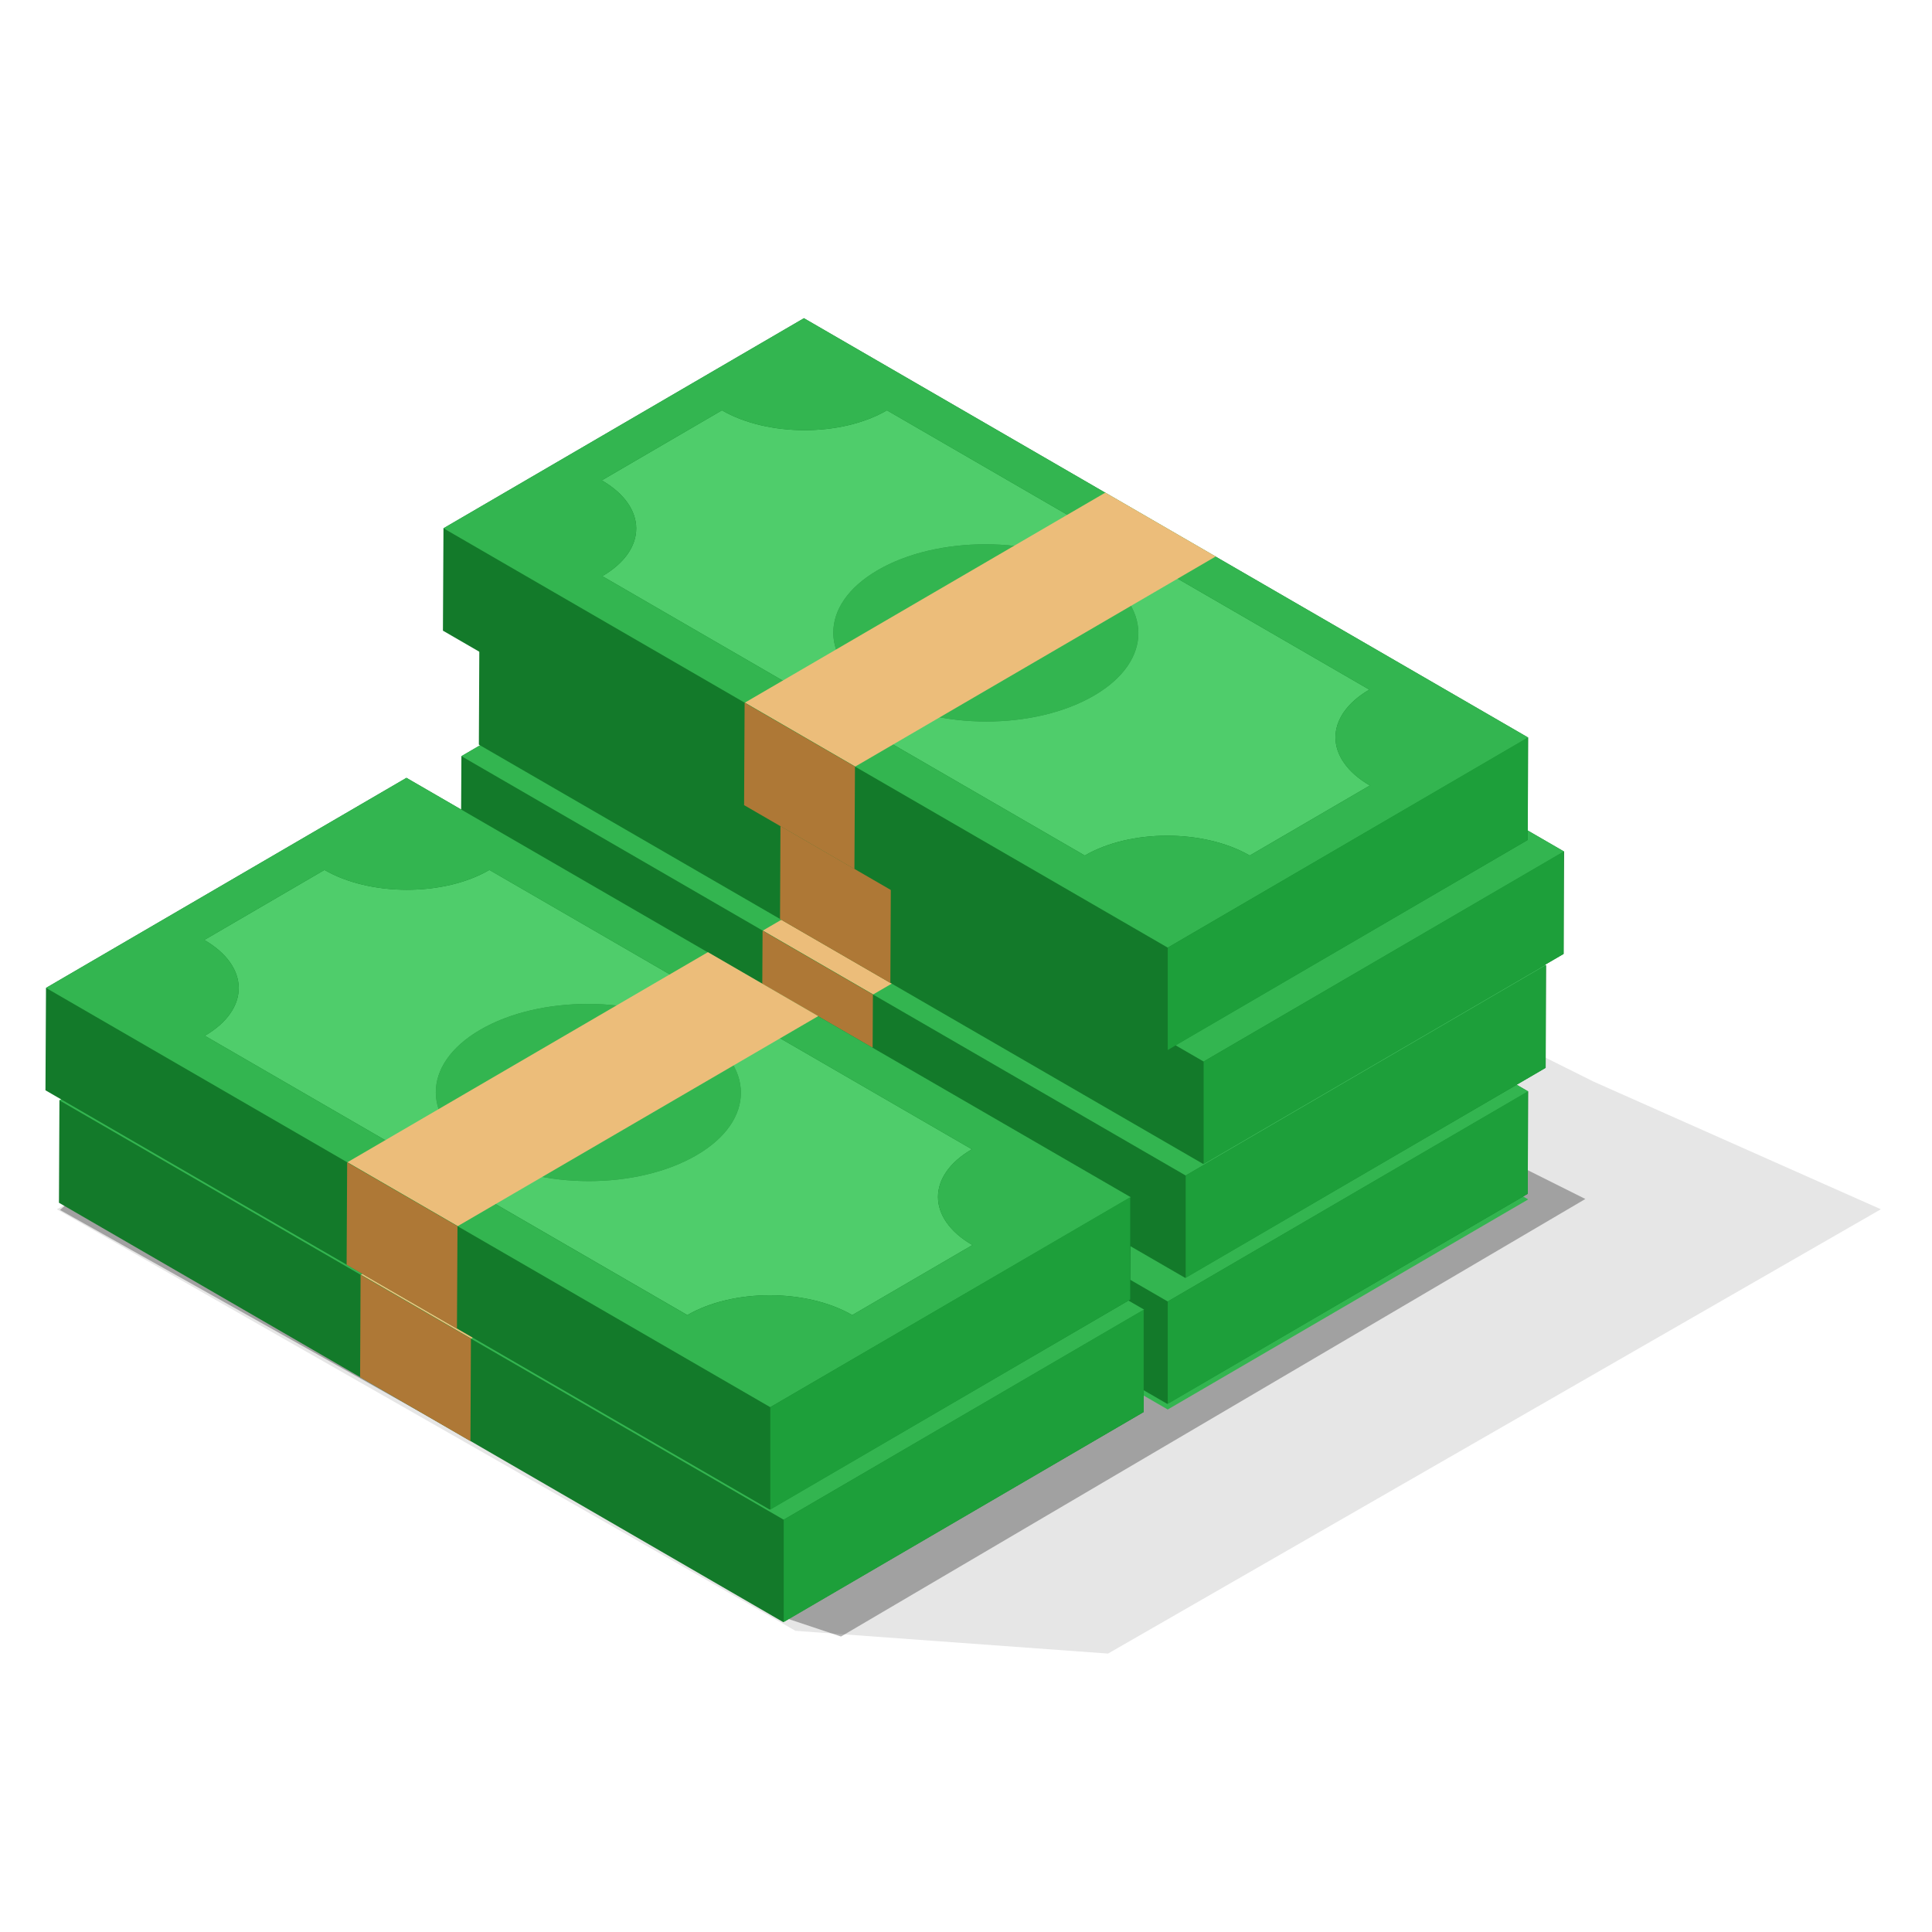 <svg width="170" height="170" viewBox="0 0 170 170" fill="none" xmlns="http://www.w3.org/2000/svg">
<path opacity="0.1" d="M5 106.405L70 143.5L97.5 145.5L165.5 106.405L140.257 95.189L89.695 70L78.48 72.206L55.498 83.789L41.525 86.732L5 106.405Z" fill="black"/>
<path opacity="0.3" d="M69.5 142.5L74 144L139.5 105.5L132.5 102L73.324 73.349L10.3 102.051L5.282 106.467L69.5 142.5Z" fill="black"/>
<path fill-rule="evenodd" clip-rule="evenodd" d="M96.994 111.005C102.254 114.054 102.28 118.988 97.058 122.032C91.835 125.076 83.334 125.081 78.075 122.032C72.815 118.988 72.788 114.049 78.011 111.005C83.239 107.961 91.74 107.961 96.994 111.005Z" fill="#33B550"/>
<path fill-rule="evenodd" clip-rule="evenodd" d="M107.763 109.794L76.046 128.278L66.337 122.653L98.054 104.174L107.763 109.794Z" fill="#ECBD7A"/>
<path fill-rule="evenodd" clip-rule="evenodd" d="M76.019 128.284L75.972 137.298L66.263 131.673L66.311 122.664L76.019 128.284Z" fill="#AE7836"/>
<path fill-rule="evenodd" clip-rule="evenodd" d="M97.783 100.716C103.043 103.76 103.069 108.694 97.847 111.743C92.624 114.787 84.123 114.787 78.864 111.743C73.604 108.694 73.577 103.76 78.8 100.716C84.028 97.673 92.529 97.673 97.783 100.716Z" fill="#33B550"/>
<path fill-rule="evenodd" clip-rule="evenodd" d="M108.552 99.5L76.835 117.984L67.126 112.365L98.843 93.88L108.552 99.5Z" fill="#ECBD7A"/>
<path fill-rule="evenodd" clip-rule="evenodd" d="M76.809 117.995L76.761 127.004L67.052 121.384L67.1 112.37L76.809 117.995Z" fill="#AE7836"/>
<path fill-rule="evenodd" clip-rule="evenodd" d="M96.205 90.815C101.465 93.864 101.491 98.799 96.269 101.842C91.046 104.886 82.545 104.891 77.285 101.842C72.026 98.799 71.999 93.859 77.222 90.815C82.444 87.772 90.945 87.772 96.205 90.815Z" fill="#33B550"/>
<path fill-rule="evenodd" clip-rule="evenodd" d="M77.285 101.842C82.545 104.891 91.046 104.886 96.269 101.842C101.491 98.799 101.465 93.864 96.205 90.815C90.945 87.772 82.444 87.772 77.222 90.815C71.999 93.859 72.025 98.799 77.285 101.842ZM120.49 101.322C116.497 103.654 116.518 107.425 120.538 109.757L109.966 115.918C105.94 113.592 99.447 113.592 95.453 115.918L53 91.336C56.999 89.009 56.972 85.233 52.952 82.906L63.524 76.745C67.544 79.071 74.044 79.077 78.043 76.745L120.49 101.322Z" fill="#4FCD6B"/>
<path fill-rule="evenodd" clip-rule="evenodd" d="M109.966 115.918L120.538 109.757C116.518 107.425 116.497 103.654 120.49 101.322L78.043 76.745C74.044 79.077 67.544 79.071 63.524 76.745L52.952 82.906C56.972 85.233 56.999 89.009 53 91.341L95.453 115.918C99.447 113.592 105.94 113.592 109.966 115.918ZM70.739 68.639L134.468 105.539L102.752 124.024L39.022 87.124L70.739 68.639Z" fill="#33B550"/>
<path fill-rule="evenodd" clip-rule="evenodd" d="M106.973 89.604L75.257 108.089L65.548 102.464L97.264 83.985L106.973 89.604Z" fill="#ECBD7A"/>
<path fill-rule="evenodd" clip-rule="evenodd" d="M75.23 108.094L75.182 117.108L65.474 111.483L65.521 102.474L75.23 108.094Z" fill="#AE7836"/>
<path fill-rule="evenodd" clip-rule="evenodd" d="M70.739 59.137L39.022 77.621L38.974 86.63L102.709 123.53L134.426 105.045L134.468 96.037L70.739 59.137Z" fill="#137A2A"/>
<path fill-rule="evenodd" clip-rule="evenodd" d="M96.205 81.318C101.465 84.362 101.491 89.296 96.269 92.345C91.046 95.389 82.545 95.389 77.285 92.345C72.026 89.296 71.999 84.362 77.222 81.318C82.444 78.275 90.945 78.275 96.205 81.318Z" fill="#33B550"/>
<path fill-rule="evenodd" clip-rule="evenodd" d="M77.285 92.345C82.545 95.389 91.046 95.389 96.269 92.345C101.491 89.296 101.465 84.362 96.205 81.318C90.945 78.275 82.444 78.275 77.222 81.318C71.999 84.362 72.025 89.296 77.285 92.345ZM120.49 91.825C116.497 94.151 116.518 97.922 120.538 100.254L109.966 106.416C105.94 104.089 99.447 104.089 95.453 106.416L53 81.839C56.999 79.507 56.972 75.736 52.952 73.404L63.524 67.242C67.544 69.574 74.044 69.574 78.043 67.242L120.49 91.825Z" fill="#4FCD6B"/>
<path fill-rule="evenodd" clip-rule="evenodd" d="M109.966 106.416L120.538 100.254C116.518 97.922 116.497 94.151 120.49 91.825L78.043 67.242C74.044 69.574 67.544 69.574 63.524 67.242L52.952 73.404C56.972 75.736 56.999 79.507 53 81.839L95.453 106.416C99.447 104.089 105.94 104.089 109.966 106.416ZM70.739 59.137L134.468 96.037L102.752 114.521L39.022 77.621L70.739 59.137Z" fill="#33B550"/>
<path fill-rule="evenodd" clip-rule="evenodd" d="M106.973 80.102L75.257 98.586L65.548 92.967L97.264 74.482L106.973 80.102Z" fill="#ECBD7A"/>
<path fill-rule="evenodd" clip-rule="evenodd" d="M75.23 98.597L75.182 107.606L65.474 101.986L65.521 92.972L75.23 98.597Z" fill="#AE7836"/>
<path fill-rule="evenodd" clip-rule="evenodd" d="M102.752 114.521V123.53L134.426 105.045V96.037L102.752 114.521Z" fill="#1D9F3A"/>
<path fill-rule="evenodd" clip-rule="evenodd" d="M72.317 48.051L40.6 66.536L40.553 75.544L104.288 112.444L136.004 93.96L136.047 84.951L72.317 48.051Z" fill="#137A2A"/>
<path fill-rule="evenodd" clip-rule="evenodd" d="M97.783 70.233C103.043 73.276 103.069 78.216 97.847 81.26C92.624 84.303 84.123 84.303 78.864 81.26C73.604 78.216 73.577 73.276 78.8 70.233C84.028 67.189 92.529 67.189 97.783 70.233Z" fill="#33B550"/>
<path fill-rule="evenodd" clip-rule="evenodd" d="M78.864 81.26C84.123 84.303 92.624 84.303 97.847 81.26C103.07 78.216 103.043 73.276 97.784 70.233C92.529 67.189 84.028 67.189 78.8 70.233C73.578 73.276 73.604 78.216 78.864 81.26ZM122.074 80.739C118.075 83.066 118.096 86.842 122.117 89.169L111.544 95.33C107.524 93.004 101.025 93.004 97.031 95.33L54.578 70.753C58.577 68.421 58.551 64.65 54.531 62.324L65.103 56.162C69.123 58.489 75.622 58.489 79.621 56.162L122.074 80.739Z" fill="#4FCD6B"/>
<path fill-rule="evenodd" clip-rule="evenodd" d="M111.544 95.33L122.116 89.169C118.096 86.842 118.075 83.066 122.074 80.739L79.621 56.162C75.622 58.489 69.123 58.489 65.103 56.162L54.531 62.324C58.551 64.65 58.577 68.421 54.578 70.753L97.031 95.33C101.025 93.004 107.524 93.004 111.544 95.33ZM72.317 48.051L136.047 84.951L104.33 103.436L40.6 66.536L72.317 48.051Z" fill="#33B550"/>
<path fill-rule="evenodd" clip-rule="evenodd" d="M108.552 69.016L76.835 87.501L67.126 81.881L98.843 63.397L108.552 69.016Z" fill="#ECBD7A"/>
<path fill-rule="evenodd" clip-rule="evenodd" d="M76.809 87.512L76.761 96.52L67.052 90.9L67.1 81.892L76.809 87.512Z" fill="#AE7836"/>
<path fill-rule="evenodd" clip-rule="evenodd" d="M104.33 103.436V112.444L136.004 93.96V84.951L104.33 103.436Z" fill="#1D9F3A"/>
<path fill-rule="evenodd" clip-rule="evenodd" d="M73.895 38.028L42.179 56.513L42.136 65.521L105.866 102.416L137.583 83.937L137.625 74.928L73.895 38.028Z" fill="#137A2A"/>
<path fill-rule="evenodd" clip-rule="evenodd" d="M99.362 60.204C104.621 63.248 104.648 68.188 99.425 71.231C94.203 74.275 85.702 74.275 80.442 71.231C75.188 68.188 75.156 63.248 80.384 60.204C85.606 57.161 94.108 57.161 99.362 60.204Z" fill="#33B550"/>
<path fill-rule="evenodd" clip-rule="evenodd" d="M80.442 71.231C85.702 74.275 94.203 74.275 99.425 71.231C104.648 68.188 104.622 63.248 99.362 60.204C94.108 57.161 85.606 57.161 80.384 60.204C75.156 63.248 75.188 68.188 80.442 71.231ZM123.653 70.711C119.659 73.037 119.68 76.814 123.695 79.14L113.123 85.302C109.103 82.975 102.603 82.975 98.61 85.307L56.157 60.725C60.156 58.398 60.129 54.622 56.109 52.295L66.681 46.134C70.701 48.46 77.201 48.46 81.2 46.134L123.653 70.711Z" fill="#4FCD6B"/>
<path fill-rule="evenodd" clip-rule="evenodd" d="M113.123 85.302L123.695 79.141C119.68 76.814 119.659 73.037 123.653 70.711L81.199 46.134C77.2 48.46 70.701 48.46 66.681 46.134L56.109 52.295C60.129 54.622 60.156 58.398 56.157 60.725L98.61 85.307C102.603 82.975 109.102 82.975 113.123 85.302ZM73.895 38.028L137.625 74.928L105.909 93.407L42.179 56.513L73.895 38.028Z" fill="#33B550"/>
<path fill-rule="evenodd" clip-rule="evenodd" d="M110.13 58.993L78.419 77.472L68.71 71.853L100.421 53.368L110.13 58.993Z" fill="#ECBD7A"/>
<path fill-rule="evenodd" clip-rule="evenodd" d="M78.387 77.483L78.345 86.492L68.636 80.872L68.678 71.863L78.387 77.483Z" fill="#AE7836"/>
<path fill-rule="evenodd" clip-rule="evenodd" d="M105.909 93.407V102.416L137.583 83.937V74.928L105.909 93.407Z" fill="#1D9F3A"/>
<path fill-rule="evenodd" clip-rule="evenodd" d="M70.739 28L39.022 46.484L38.974 55.493L102.709 92.393L134.426 73.909L134.468 64.9L70.739 28Z" fill="#137A2A"/>
<path fill-rule="evenodd" clip-rule="evenodd" d="M96.205 50.176C101.465 53.225 101.491 58.159 96.269 61.203C91.046 64.246 82.545 64.252 77.285 61.203C72.026 58.159 71.999 53.219 77.222 50.176C82.444 47.132 90.945 47.132 96.205 50.176Z" fill="#33B550"/>
<path fill-rule="evenodd" clip-rule="evenodd" d="M77.285 61.203C82.545 64.252 91.046 64.246 96.269 61.203C101.491 58.159 101.465 53.225 96.205 50.176C90.945 47.132 82.444 47.132 77.222 50.176C71.999 53.219 72.025 58.159 77.285 61.203ZM120.49 60.682C116.497 63.014 116.518 66.785 120.538 69.117L109.966 75.279C105.94 72.952 99.447 72.952 95.453 75.279L53 50.697C56.999 48.37 56.972 44.593 52.952 42.267L63.524 36.105C67.544 38.432 74.044 38.437 78.043 36.105L120.49 60.682Z" fill="#4FCD6B"/>
<path fill-rule="evenodd" clip-rule="evenodd" d="M109.966 75.279L120.538 69.117C116.518 66.786 116.497 63.014 120.49 60.682L78.043 36.105C74.044 38.437 67.544 38.432 63.524 36.105L52.952 42.267C56.972 44.593 56.999 48.37 53 50.697L95.453 75.279C99.447 72.952 105.94 72.952 109.966 75.279ZM70.739 28L134.468 64.9L102.752 83.385L39.022 46.484L70.739 28Z" fill="#33B550"/>
<path fill-rule="evenodd" clip-rule="evenodd" d="M106.973 48.965L75.257 67.45L65.548 61.824L97.264 43.345L106.973 48.965Z" fill="#ECBD7A"/>
<path fill-rule="evenodd" clip-rule="evenodd" d="M75.23 67.455L75.182 76.469L65.474 70.844L65.521 61.835L75.23 67.455Z" fill="#AE7836"/>
<path fill-rule="evenodd" clip-rule="evenodd" d="M102.752 83.384V92.393L134.426 73.908V64.9L102.752 83.384Z" fill="#1D9F3A"/>
<path fill-rule="evenodd" clip-rule="evenodd" d="M59.653 111.207C64.912 114.25 64.939 119.185 59.711 122.234C54.488 125.277 45.992 125.277 40.733 122.234C35.473 119.185 35.447 114.25 40.669 111.207C45.892 108.163 54.393 108.163 59.653 111.207Z" fill="#33B550"/>
<path fill-rule="evenodd" clip-rule="evenodd" d="M40.733 122.234C45.992 125.277 54.488 125.277 59.711 122.234C64.939 119.185 64.912 114.25 59.653 111.207C54.393 108.163 45.892 108.163 40.669 111.207C35.447 114.25 35.473 119.185 40.733 122.234ZM83.938 121.713C79.944 124.04 79.965 127.811 83.98 130.143L73.408 136.304C69.388 133.978 62.889 133.978 58.895 136.304L16.447 111.727C20.441 109.396 20.42 105.624 16.4 103.293L26.972 97.131C30.992 99.463 37.491 99.463 41.485 97.131L83.938 121.713Z" fill="#4FCD6B"/>
<path fill-rule="evenodd" clip-rule="evenodd" d="M36.946 78.338L5.229 96.823L5.187 105.831L68.916 142.731L100.633 124.247L100.676 115.238L36.946 78.338Z" fill="#137A2A"/>
<path fill-rule="evenodd" clip-rule="evenodd" d="M62.412 100.514C67.672 103.563 67.698 108.498 62.476 111.541C57.253 114.585 48.752 114.59 43.492 111.541C38.238 108.498 38.206 103.558 43.434 100.514C48.657 97.471 57.158 97.471 62.412 100.514Z" fill="#33B550"/>
<path fill-rule="evenodd" clip-rule="evenodd" d="M43.492 111.541C48.752 114.59 57.253 114.585 62.476 111.541C67.698 108.498 67.672 103.563 62.412 100.514C57.158 97.471 48.657 97.471 43.434 100.514C38.206 103.558 38.238 108.498 43.492 111.541ZM86.703 111.021C82.709 113.353 82.73 117.124 86.745 119.456L76.173 125.617C72.153 123.291 65.654 123.291 61.66 125.617L19.207 101.035C23.206 98.709 23.179 94.932 19.165 92.605L29.731 86.444C33.752 88.77 40.251 88.776 44.25 86.444L86.703 111.021Z" fill="#4FCD6B"/>
<path fill-rule="evenodd" clip-rule="evenodd" d="M76.173 125.617L86.745 119.456C82.73 117.124 82.709 113.353 86.703 111.021L44.25 86.444C40.251 88.776 33.752 88.77 29.731 86.444L19.164 92.605C23.179 94.932 23.206 98.709 19.207 101.035L61.66 125.617C65.653 123.291 72.153 123.291 76.173 125.617ZM36.945 78.338L100.675 115.238L68.959 133.723L5.229 96.823L36.945 78.338Z" fill="#33B550"/>
<path fill-rule="evenodd" clip-rule="evenodd" d="M73.18 99.303L41.469 117.788L31.76 112.163L63.477 93.684L73.18 99.303Z" fill="#ECBD7A"/>
<path fill-rule="evenodd" clip-rule="evenodd" d="M41.437 117.793L41.395 126.807L31.686 121.182L31.728 112.174L41.437 117.793Z" fill="#AE7836"/>
<path fill-rule="evenodd" clip-rule="evenodd" d="M68.959 133.723V142.731L100.633 124.247V115.238L68.959 133.723Z" fill="#1D9F3A"/>
<path fill-rule="evenodd" clip-rule="evenodd" d="M35.764 68.443L4.048 86.927L4 95.936L67.73 132.836L99.447 114.351L99.494 105.343L35.764 68.443Z" fill="#137A2A"/>
<path fill-rule="evenodd" clip-rule="evenodd" d="M61.231 90.619C66.491 93.662 66.517 98.602 61.289 101.646C56.067 104.689 47.571 104.689 42.311 101.646C37.051 98.602 37.025 93.662 42.248 90.619C47.47 87.575 55.971 87.575 61.231 90.619Z" fill="#33B550"/>
<path fill-rule="evenodd" clip-rule="evenodd" d="M42.311 101.646C47.571 104.689 56.066 104.689 61.289 101.646C66.517 98.602 66.49 93.662 61.231 90.619C55.971 87.575 47.47 87.575 42.247 90.619C37.025 93.662 37.051 98.602 42.311 101.646ZM85.516 101.125C81.522 103.452 81.544 107.228 85.564 109.555L74.992 115.716C70.966 113.39 64.472 113.39 60.479 115.716L18.026 91.139C22.019 88.813 21.998 85.036 17.978 82.71L28.55 76.548C32.57 78.875 39.069 78.875 43.063 76.548L85.516 101.125Z" fill="#4FCD6B"/>
<path fill-rule="evenodd" clip-rule="evenodd" d="M74.992 115.716L85.564 109.555C81.544 107.228 81.523 103.452 85.516 101.125L43.063 76.548C39.069 78.875 32.57 78.875 28.55 76.548L17.978 82.71C21.998 85.036 22.019 88.813 18.026 91.139L60.479 115.722C64.472 113.39 70.966 113.39 74.992 115.716ZM35.764 68.443L99.494 105.343L67.778 123.822L4.048 86.927L35.764 68.443Z" fill="#33B550"/>
<path fill-rule="evenodd" clip-rule="evenodd" d="M71.999 89.408L40.282 107.887L30.573 102.267L62.29 83.783L71.999 89.408Z" fill="#ECBD7A"/>
<path fill-rule="evenodd" clip-rule="evenodd" d="M40.256 107.898L40.208 116.906L30.499 111.287L30.547 102.278L40.256 107.898Z" fill="#AE7836"/>
<path fill-rule="evenodd" clip-rule="evenodd" d="M67.778 123.822V132.836L99.447 114.351V105.343L67.778 123.822Z" fill="#1D9F3A"/>
</svg>
